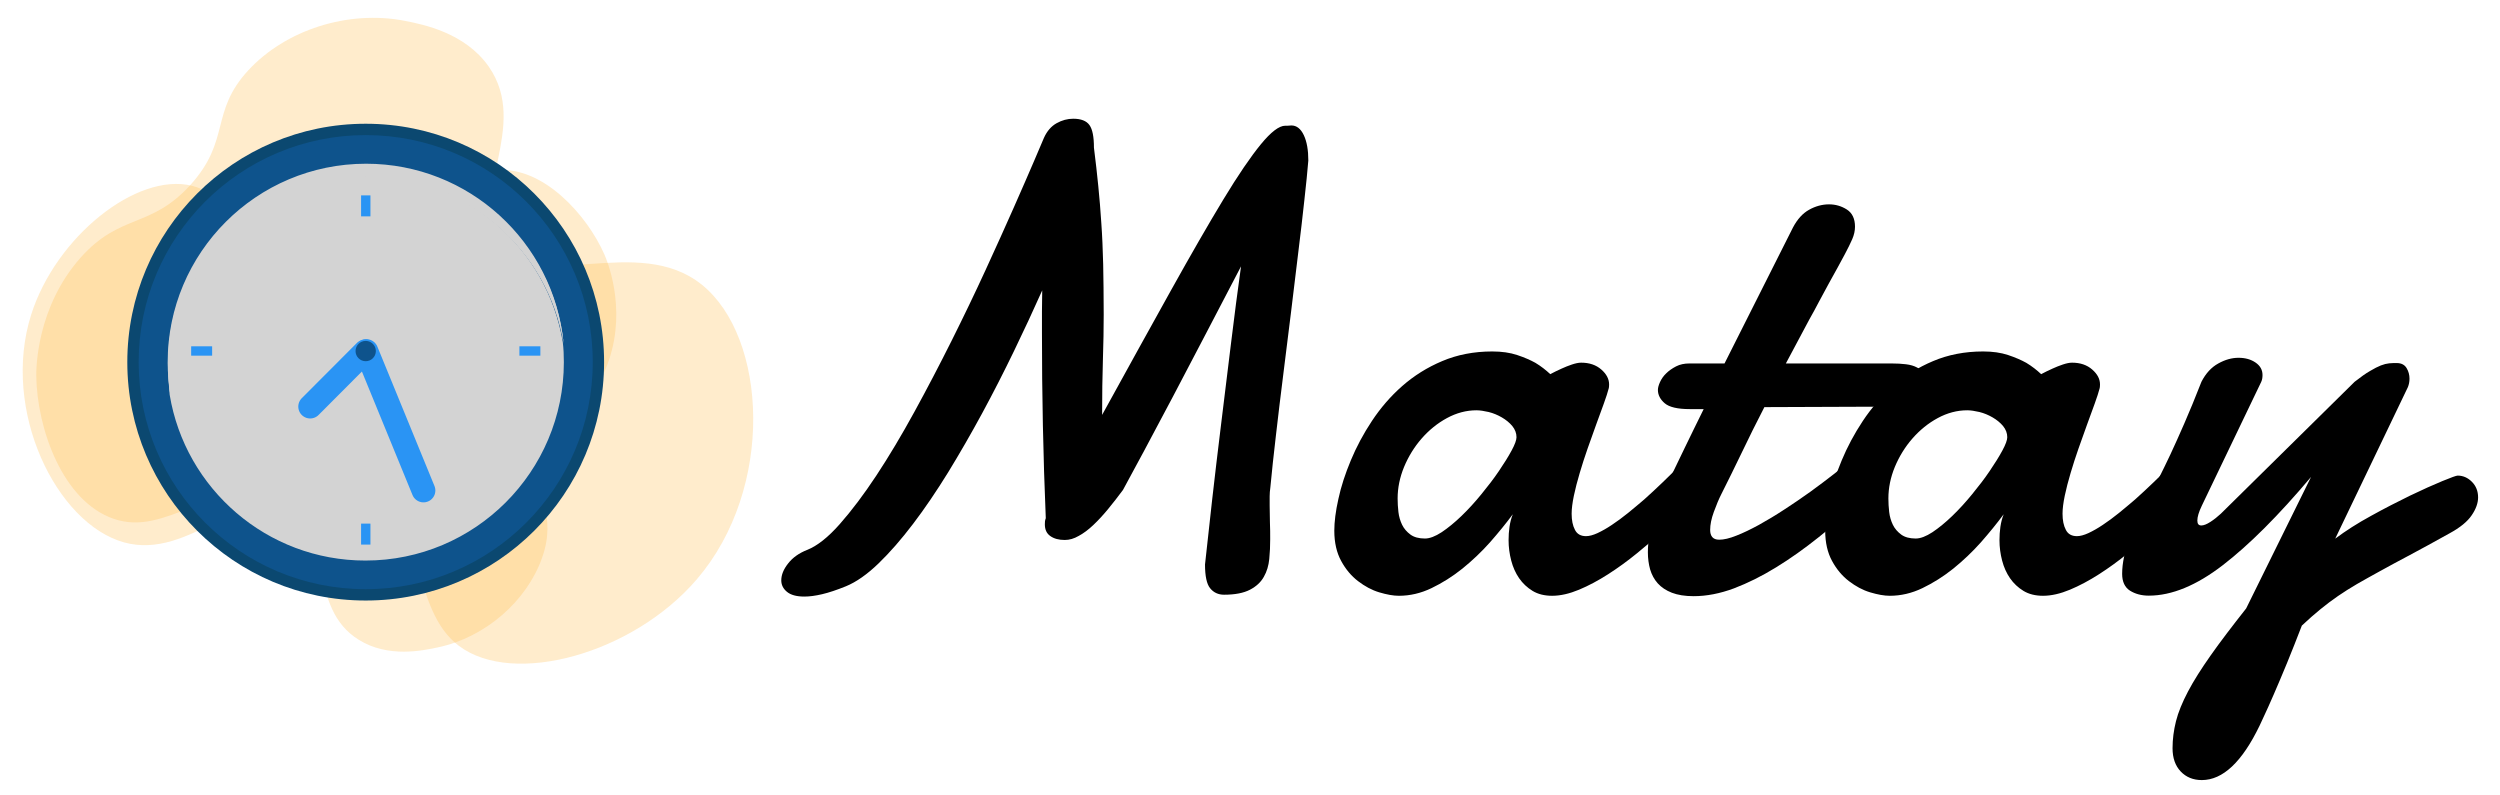 <?xml version="1.0" encoding="utf-8"?>
<!-- Generator: Adobe Illustrator 26.0.1, SVG Export Plug-In . SVG Version: 6.00 Build 0)  -->
<svg version="1.1" id="Laag_1" xmlns="http://www.w3.org/2000/svg" xmlns:xlink="http://www.w3.org/1999/xlink" x="0px" y="0px"
	 viewBox="0 0 1895 602.9" style="enable-background:new 0 0 1895 602.9;" xml:space="preserve">
<style type="text/css">
	.st0{display:none;}
	.st1{display:inline;}
	.st2{fill:#1D1D1B;stroke:#000000;stroke-miterlimit:10;}
	.st3{fill:#FDEACB;}
	.st4{fill:#FDDDA7;}
	.st5{fill:#144E73;}
	.st6{fill:#FEEACC;}
	.st7{fill:#FBDCA7;}
	.st8{fill:#F5D8A6;}
	.st9{fill:#10548C;}
	.st10{fill:#D1D1D2;}
	.st11{fill:#3497F1;}
	.st12{fill:#135891;}
	.st13{opacity:0.3;fill:#FFBE55;enable-background:new    ;}
	.st14{fill:#0B4870;}
	.st15{fill:#0E538C;}
	.st16{fill:#D3D3D3;}
	.st17{fill:none;}
	.st18{fill:#2A94F4;}
	.st19{fill:none;stroke:#2A94F4;stroke-width:18;stroke-linecap:round;stroke-miterlimit:10;}
	.st20{enable-background:new    ;}
</style>
<g id="Laag_1_00000043457860883178024040000016016721337473942665_" class="st0">
	<g class="st1">
		<g>
			<path class="st2" d="M1711,447.8c-0.3,0.7,0.4,1.3,1,1c18-9.5,33.6-18,49.4-25.9c8.8-4.4,17.7-8.9,27.1-11.6
				c4.9-1.4,12.9-1,15.7,2c3.5,3.8,6.1,12.7,3.9,16.6c-4.3,7.8-11.1,15.4-18.7,20c-19.8,12.1-40.6,22.6-61,33.8
				c-4.5,2.5-8.9,5-13.3,7.8c-19,11.9-34.5,26.1-41.5,49.1c-5.8,19-15.1,37.2-24.5,54.9c-4.8,9.2-12.3,17.4-20,24.5
				s-17.8,8.8-27.5,3.4c-9.6-5.3-12.2-15-10.2-24.6c2.8-12.9,6.2-26.2,12.2-37.8c7.4-14.2,18.5-26.5,26.6-40.4
				c20.3-34.4,39.6-69.3,59.4-103.9c0.4-0.7-0.5-1.5-1.2-0.9c-4.8,4.2-9.3,8.7-14,13c-17.4,16.1-33.7,33.4-52.5,47.7
				c-11.2,8.5-25.7,13.9-39.5,17.2c-19.6,4.7-26.9-1.8-28-22.2c0-0.6-0.7-0.9-1.2-0.6c-10.1,6.1-19.6,12.5-29.9,17.4
				c-30,14.2-55.7-1.7-55.7-34.8c0-2-0.4-3.5-1.1-7.4c-0.1-0.6-0.9-0.8-1.3-0.4c-3.4,3.8-5.7,6.8-8.5,9.1
				c-14.6,11.8-28.4,25.1-44.5,34.6c-24.6,14.4-63.9,2.3-69.4-37.7c-0.1-0.6-0.7-0.9-1.2-0.5c-12,8.3-23.4,17.7-36.2,24.1
				c-15.3,7.7-31.5,15-48.1,18.4c-26.5,5.4-38.9-4.9-42.1-31.9c-0.1-0.6-0.7-0.9-1.2-0.5c-7.8,5.7-14.9,11.7-22.8,16.1
				c-10.9,6.1-22.1,12.6-34,16c-19.3,5.5-34.3-4.7-38.8-24.3c-1.5-6.8-2-13.8-3.1-23.1c-0.1-0.6-0.9-0.9-1.3-0.4
				c-3.7,4.1-6.4,7.1-9.1,10.1c-16.6,17.7-34,34.5-59.4,38.6c-28.1,4.5-54.6-16.8-52.8-45c3.3-52.3,24.6-95.4,73.3-120
				c25.2-12.7,51.6-13.5,76.6,3.5c2.6,1.8,7.6,0.6,11.5,0.1c7.2-0.8,14.7-3.9,21.5-2.7c11.1,1.9,15,10.4,11.5,21.3
				c-7.4,22.8-15.4,45.4-22.3,68.4c-3,9.9-7.5,23,2.4,29.7c10.4,7.2,19.7-3.7,28.2-9.5c28-18.8,48.2-43.6,57.9-77
				c0.1-0.5-0.2-1-0.7-1c-5.4-0.3-10.9,0.3-15.5-1.5c-5-1.9-11.2-5.5-12.9-9.9c-1.4-3.8,1.7-10.6,4.7-14.5
				c7.2-9.1,18.2-8.9,28.4-7.7c10.3,1.2,15.3-2.9,19.6-12c13-27.4,27.1-54.2,40.6-81.4c5-10,11.7-18.7,23.6-19
				c6.5-0.2,15.5,1.5,19,5.8c3.4,4.2,3.4,13.7,1.2,19.4c-4.9,12.4-12.1,23.8-18.5,35.6c-8.7,16.2-17.4,32.3-27.1,50.2
				c-0.3,0.5,0.1,1.1,0.7,1.1c23.3,0,44.5-0.2,65.7,0.1c7.5,0.1,14.9,1.4,22.4,1.7c4,0.2,8.5,0.3,12.1-1.2
				c26.7-10.9,52.6-13.4,77.7,4.4c2.1,1.5,6.4,0.8,9.4,0.1c4.6-1.1,8.8-3.5,13.4-4.5c11.4-2.5,27.3,8,21.2,23.6
				c-8.7,21.9-15.6,44.5-22.4,67.1c-3,10-7.5,22.9,2.1,29.9c10.3,7.5,19.8-3.3,28.2-9.1c22.3-15.6,41.3-33.9,49.9-60.9
				c3.9-12.3,9.8-24,15.1-35.9c5.3-11.9,14.6-18.4,27.8-18.3c14.6,0.1,19.8,8.4,13.5,21.7c-12.7,26.7-25.6,53.2-38.3,79.8
				c-3.1,6.6-4.8,13.9-7.8,20.6c-0.3,0.7,0.6,1.4,1.2,0.9c6.3-5.4,14.2-9.2,20.2-15c29.5-28.6,58.5-57.6,88.2-86
				c6.7-6.4,14.6-12.3,23.1-16c5.2-2.3,14.8-2.3,18.1,1c3.1,3.1,2.4,12.7,0,18c-13.5,29.7-28,59-42.1,88.4
				C1714.2,441.1,1713,443.6,1711,447.8z M1374.4,361.9c0.3-0.5-0.1-1.1-0.7-1.1c-23.4,0-46.2-0.1-69,0.2c-2.5,0-6.1,2.1-7.1,4.3
				c-11.7,23.6-23.3,47.3-34.2,71.3c-1.9,4.2-0.6,9.9-0.6,15c0,0.4,0.3,0.8,0.8,0.7c5.5-0.2,11.8,1.2,15.9-1.3
				c24-14.3,47.4-29.6,70.9-44.7c1.5-1,2.5-3,3.4-4.7C1360.5,388.8,1367.1,375.9,1374.4,361.9z M1094.1,361.7
				c-0.1,0-0.2-0.1-0.3-0.1c-30.5,1.7-59.7,38.5-55.4,70.7c2.8,21.4,18,28.8,33.5,14c17.7-17,32.3-37.2,47.5-56.6
				c6-7.6,3-15.4-5-19.9C1108,366.3,1100.9,364.3,1094.1,361.7z M1386,424.6L1386,424.6c0.1,1.1,0.6,5.9,1,7
				c3,9.4,6.9,14.7,13.8,19.8c9.4,7.1,19.5-0.4,26-7.5c14.3-15.6,28.2-31.7,40.5-48.9c10.6-14.8,6.6-24.9-11.2-29.4
				c-8.6-2.2-19.1-1.8-27.4,1.2C1406.2,374.9,1385.9,400.4,1386,424.6z"/>
			<path class="st2" d="M784,282.9c-7.7,16.1-14.1,32-22.7,46.7c-23.8,40.7-47.6,81.5-73.4,121c-14.1,21.7-33.7,38.6-60.9,43.8
				c-14.9,2.8-24.4,0.7-27-7.3c-2.6-7.9,4.6-16.8,15.1-24.3c12.6-9,25.6-18.7,35.1-30.8c35-44.1,59.2-94.8,83.3-145.2
				c18.2-38,34.8-76.6,51.9-115.1c4.2-9.4,10.2-15.7,20.9-16.7c11.3-1,16.1,5.3,16.6,15.3c2.4,51.1,4.5,102.3,6.6,153.4
				c0.5,12.1,0.1,24.3,0.1,38.5c2.8-4.7,5-8.1,7-11.6c27.7-48.6,55-97.4,83.2-145.7c7.7-13.2,17-25.7,27.2-37.1
				c4.2-4.7,13.8-8.4,19.3-6.8c4.4,1.2,9.2,11.3,8.8,17.1c-1.6,28.7-4.8,57.3-7.7,85.9c-6.5,65-20,129.3-18.6,195.1
				c0.5,23.4-8.9,33.5-28.2,34.7c-12.9,0.8-19-3.8-18.3-16.9c1-20.4,3.4-40.8,5.8-61.1c5.8-48.9,11.9-97.7,16.1-147.4
				c-1.8,3.1-3.6,6.1-5.3,9.3c-23.8,44.9-47.1,90-71.6,134.4c-6.7,12.2-16.8,22.7-26.2,33.2c-3.7,4.2-9.5,7.3-14.9,9.1
				c-10.9,3.6-18-2.6-18.2-14.1c-0.7-51.6-1.6-103.3-2.4-154.9C785.4,285.1,784.9,284.5,784,282.9z"/>
			<path class="st3" d="M397.3,192.8c21.4,1,34.9,15,47.8,29.4c6.5,7.3,12.4,15.6,16.1,24.5c3.4,8.2,8.1,10,16.1,10
				c26.5-0.1,51.1,5.9,68.4,28c13.7,17.4,20.1,38,23.3,59.7c0.4,3,1.3,6,2,9c0,11.1,0,22.2,0,33.3c-6.8,22.4-10.6,46.2-20.9,66.8
				c-25.6,51.5-70.5,78.2-125.9,89.4c-17.1,3.5-33.7,2.9-49.9-3.1c-5.4-2-9.7-7-14.5-10.6c4.2-2.2,8.5-4.2,12.5-6.7
				c29.5-19.2,51.5-43,49.6-81.2c19.7-24.7,34.1-52,39.2-83.5c1.5-9.2,2.2-18.5,3.3-27.7c9.9-17.3,9.4-36.2,5.9-54.5
				c-3.1-15.8-8.4-11.4-20.9-16.3C437,233.1,419.1,211.5,397.3,192.8z"/>
			<path class="st3" d="M168.3,202c8-19.1,16-38.1,23.9-57.2c12.3-29.5,36.4-45.6,65.2-55.8c32.5-11.5,64.5-8.6,95.5,5.5
				c29.5,13.5,43,39.3,38.4,71.2c-1,7-1.8,14-2.8,21c-36.4-22.3-75.4-32.7-118.3-27.1c-37.2,4.8-68.7,21.2-96.7,45.4
				C171.8,203.9,170,203,168.3,202z"/>
			<path class="st4" d="M168.3,202c1.8,1,3.5,2,5.3,2.9c-2.1,2.3-4.1,4.7-6.2,7c-30.3,33-46.1,71.7-46.4,116.6
				c-0.3,40.5,13.6,76.1,37.6,108.2c-3.4,1-6.8,2-10.2,3.1c-26.3,8.6-49.2,2.8-65.3-19.1c-23.7-32.1-33.2-68.4-24.4-107.9
				c9.4-42.3,32.2-73.7,75.1-88.4c11.3-3.9,23-8.9,27.9-21.7C163.8,202.5,166,202.2,168.3,202z"/>
			<path class="st5" d="M158.5,436.7c-24-32.1-37.9-67.6-37.6-108.2c0.4-44.9,16.2-83.6,46.4-116.6c2.1-2.3,4.1-4.7,6.2-7
				c27.9-24.2,59.5-40.6,96.7-45.4c42.9-5.5,81.9,4.8,118.3,27.1c3.1,2.2,6.3,4.4,9.4,6.5c21.8,18.6,38.4,36.6,51.9,66.4
				c13.5,50.2,6.3,23.2,14.4,70.4c-1.1,9.2-1.1,18.9-2.6,28.1c-5.1,31.5-19.4,58.8-39.2,83.5c-23.9,25.4-52.2,43.5-85.9,53.1
				c-23.6,1.3-47.2,2.6-70.8,3.8c-36.2-6.8-67.7-22.8-94.7-47.8C166.9,446.1,162.7,441.4,158.5,436.7z M291.2,491.1
				c89.3,2.7,162.6-72,164.7-157.6c2.3-94.3-75.4-165.1-158-167c-91.2-2.1-168.5,67.3-168.9,162.1
				C128.6,419.6,201.1,491.1,291.2,491.1z"/>
			<path class="st6" d="M158.5,436.7c4.2,4.7,8.4,9.3,12.6,14c-15.6,5.3-30.7,12.4-48.1,8.4c-26.4-6.1-43.1-23.9-56.1-45.7
				c-43.5-73.1-19.2-162.6,56-202.9c11.1-6,25.7-5.4,38.7-7.9c-4.9,12.9-16.6,17.8-27.9,21.7C90.9,239,68,270.4,58.6,312.7
				c-8.8,39.5,0.7,75.8,24.4,107.9c16.1,21.9,39.1,27.7,65.3,19.1C151.7,438.7,155.2,437.8,158.5,436.7z"/>
			<path class="st7" d="M336.6,494.7c33.7-9.5,62-27.7,85.9-53.1c1.9,38.3-20.1,62.1-49.6,81.2c-4,2.6-8.3,4.5-12.5,6.7
				c-2.3-0.1-4.5-0.2-6.8-0.3C348,517.7,342.3,506.2,336.6,494.7z"/>
			<path class="st3" d="M336.6,494.7c5.7,11.5,11.4,23.1,17,34.6c-31.3,14.9-77.2,8.3-87.8-30.7C289.4,497.2,313,496,336.6,494.7z"
				/>
			<path class="st8" d="M464.2,330c-7.3-47.5-8.1-47.1-14.4-70.8c13.8,4.1,17.9,2.5,20.3,15.1C471.3,281,477.5,310.8,464.2,330z"/>
			<path class="st9" d="M291.2,491.1c-90.1,0-162.6-71.5-162.2-162.5c0.4-94.8,77.7-164.2,168.9-162.1c82.6,1.9,160.2,72.7,158,167
				C453.8,419.1,380.5,493.8,291.2,491.1z M434.9,327c2.7-67.7-55.7-140-142.2-140.2c-79.7-0.2-143.6,64.8-143,144
				c0.6,77.6,64.9,140.9,142.8,140.6C372.3,471.1,435.5,407,434.9,327z"/>
			<path class="st10" d="M434.9,327c0.6,80-62.6,144.1-142.4,144.4c-77.9,0.3-142.2-63-142.8-140.6c-0.6-79.2,63.3-144.2,143-144
				C379.2,186.9,437.6,259.3,434.9,327z M299.9,324.5c-2.1-3.6-4.1-7.1-6.2-10.7c-3.1,2.7-6.2,5.4-9.3,8.1
				c-10.8,10.4-21.8,20.5-32.2,31.3c-2.4,2.5-2.6,7.2-3.8,10.9c4-1,9.2-0.8,11.8-3.3c9.7-9.7,18.5-20.2,29.3-32.2
				c3.7,8.4,5.6,12.6,7.3,16.9c10.2,24.7,20.2,49.5,30.8,74.1c1.2,2.8,5.4,4.3,8.3,6.5c0.8-3.4,3.1-7.4,2-10
				C325.5,385.4,312.6,355,299.9,324.5z"/>
			<path class="st11" d="M299.9,324.5c12.7,30.5,25.6,60.9,38,91.5c1.1,2.6-1.3,6.7-2,10c-2.8-2.1-7.1-3.7-8.3-6.5
				c-10.6-24.6-20.6-49.4-30.8-74.1c-1.8-4.3-3.7-8.5-7.3-16.9c-10.8,12.1-19.6,22.6-29.3,32.2c-2.5,2.5-7.8,2.3-11.8,3.3
				c1.2-3.7,1.4-8.3,3.8-10.9c10.4-10.8,21.4-20.9,32.2-31.3C288.4,329.5,293.8,329.5,299.9,324.5z"/>
			<path class="st12" d="M299.9,324.5c-6.1,5-11.4,5-15.5-2.5c3.1-2.7,6.2-5.4,9.3-8.1C295.8,317.4,297.8,321,299.9,324.5z"/>
		</g>
	</g>
</g>
<g id="Laag_2_00000029758141052788177690000008045276171790884240_">
	<g>
		<g id="design_00000108996114019328258770000011579484757482165687_">
			<path class="st13" d="M188.2,53.3c-29.3,31.8-13,52.7-43.9,86.9c-30.2,33.3-53,21.2-83.2,55.1c-33.6,37.8-33.7,84.8-33.6,89.7
				c0.5,39.6,19.9,95.1,58.8,108.3c40.4,13.7,68.6-29.1,152.3-26.1c18,0.6,27.1,0.9,37.4,5.6c48.6,22.1,34.4,88.6,71.9,116.8
				c41.3,31.1,132,5.9,180.3-50.5c59.4-69.2,53.3-183.5,3.8-223.3c-49.1-39.4-123.7,7.9-152.3-31.8c-25.4-35.3,22.5-88.2-9.3-133.6
				c-18-25.6-49.4-31.8-63.5-34.6C263.7,7.4,216.5,22.7,188.2,53.3z"/>
			<path class="st13" d="M410.8,423.1c12.1-34-7.3-44.7,5.2-81c12.3-35.5,33.7-33.6,45.7-69.5c13.4-40-1.9-76.1-3.6-79.8
				c-13.3-30.2-46.4-66.4-80.6-63.8c-35.4,2.7-43.1,44.8-108.2,69.9c-14,5.4-21.1,8.2-30.5,7.9c-44.5-1-55.5-56.6-93.4-66
				c-41.8-10.3-103.1,38.7-121.8,97.8C0.7,311.2,42.8,396.8,93.9,411.1c50.5,14.1,92.3-46.6,127.2-25.5c31,18.7,11.6,75.1,50.9,99.4
				c22.2,13.8,48.3,8.2,60,5.7C367.9,483.1,399.1,455.8,410.8,423.1z"/>
		</g>
		<g id="clock_00000149368897714872667150000018184530518988534938_">
			<g>
				<circle class="st14" cx="277.2" cy="274.5" r="180.7"/>
				<circle class="st15" cx="277.2" cy="274.5" r="172.1"/>
				<path class="st16" d="M427.4,274.5c0,83-67.3,150.4-150.4,150.4c-74.7,0-136.6-54.4-148.4-125.7c-0.5-4.9-0.8-9.9-0.8-15.1
					c0-83,67.3-150.4,150.4-150.4c74.7,0,136.6,54.4,148.4,125.7C427.2,264.4,427.4,269.4,427.4,274.5z"/>
				<path class="st16" d="M427.3,260.7C415.6,189.4,353.6,135,278.9,135c-83,0-150.4,67.3-150.4,150.4c0,5.1,0.3,10.1,0.8,15.1
					c-1.3-8-2-16.3-2-24.7c0-83,67.3-150.4,150.4-150.4C355.6,125.3,419.7,184.7,427.3,260.7z"/>
				<path class="st16" d="M427.1,259.4c-11.7-71.3-73.7-125.7-148.4-125.7c-83,0-150.4,67.3-150.4,150.4c0,5.1,0.3,10.1,0.8,15.1
					c-1.3-8-2-16.3-2-24.7c0-83,67.3-150.4,150.4-150.4C355.4,124.1,419.5,183.5,427.1,259.4z"/>
				<g>
					<g>
						<line class="st17" x1="277.2" y1="148.1" x2="277.2" y2="163.9"/>
						<rect x="273.7" y="148.1" class="st18" width="7.1" height="15.9"/>
					</g>
					<g>
						<line class="st17" x1="277.2" y1="396.9" x2="277.2" y2="412.8"/>
						<rect x="273.7" y="396.9" class="st18" width="7.1" height="15.9"/>
					</g>
				</g>
				<g>
					<g>
						<line class="st17" x1="144.9" y1="266.1" x2="160.8" y2="266.1"/>
						<rect x="144.9" y="262.5" class="st18" width="15.9" height="7.1"/>
					</g>
					<g>
						<line class="st17" x1="393.7" y1="266.1" x2="409.6" y2="266.1"/>
						<rect x="393.7" y="262.5" class="st18" width="15.9" height="7.1"/>
					</g>
				</g>
			</g>
		</g>
		<g id="arrows_00000056424851156583784840000000150936294064394174_">
			<line class="st19" x1="276.9" y1="266.3" x2="235.1" y2="308.2"/>
			<line class="st19" x1="277.7" y1="266.1" x2="321" y2="371.8"/>
			<circle class="st15" cx="277.2" cy="266.1" r="7.7"/>
		</g>
	</g>
</g>
<g id="Laag_3">
	<g class="st20">
		<path d="M913.4,427.9c1.5-14.1,3.3-30.4,5.4-49c2.1-18.5,4.4-37.9,6.9-58.2c2.5-20.3,5-40.6,7.5-61.2c2.5-20.5,5-39.7,7.5-57.6
			c-8.7,16.7-17.5,33.6-26.3,50.4c-8.9,16.9-17.3,32.9-25.2,48.1c-8,15.2-15.3,28.9-21.9,41.2s-12,22.2-16.1,29.8
			c-3.8,5.1-7.5,9.9-11.3,14.5c-3.8,4.6-7.5,8.6-11.2,12.1s-7.3,6.2-11,8.2c-3.6,2.1-7.1,3.1-10.6,3.1c-4.6,0-8.2-1-11-3
			s-4.1-4.9-4.1-8.9c0-0.8,0-1.6,0.1-2.3c0.1-0.7,0.3-1.5,0.6-2.3c-1-23.3-1.7-46.8-2.2-70.5c-0.5-23.7-0.7-47-0.7-70
			c0-5.4,0-10.8,0-16.2c0-5.4,0.1-10.7,0.2-16c-6.6,14.8-13.7,30.1-21.4,46c-7.7,15.9-15.7,31.6-24.1,47.1
			c-8.4,15.5-17,30.4-25.8,44.8c-8.9,14.4-17.7,27.4-26.6,39.1c-8.9,11.7-17.6,21.7-26.2,30c-8.6,8.3-16.9,14.1-24.7,17.3
			c-6.9,2.8-12.9,4.8-18,6c-5.1,1.2-9.6,1.8-13.5,1.8c-5.9,0-10.3-1.2-13.2-3.6c-2.9-2.4-4.3-5.3-4.3-8.7c0-4.1,1.7-8.4,5.2-12.8
			c3.4-4.4,8.3-7.9,14.5-10.3c7.5-3,15.8-9.5,24.7-19.6c8.9-10.1,18.2-22.4,27.7-36.8c9.5-14.4,19.1-30.5,28.8-48.2
			c9.7-17.7,19.1-35.7,28.2-53.9c9.1-18.2,17.7-36.1,25.7-53.5c8-17.5,15.2-33.3,21.4-47.4c6.2-14.1,11.4-25.9,15.4-35.3
			c4-9.4,6.5-15.3,7.5-17.6c2.3-5.1,5.5-8.8,9.6-11.1c4.1-2.3,8.3-3.4,12.6-3.4c5.9,0,10,1.6,12.3,4.8c2.3,3.2,3.4,8.9,3.4,17.1
			c1.3,10.3,2.4,20.1,3.3,29.2c0.9,9.1,1.7,18.5,2.3,28.1c0.7,9.6,1.1,19.9,1.4,31c0.2,11.1,0.4,23.8,0.4,38.3
			c0,10.3-0.2,21.7-0.6,34.2c-0.4,12.5-0.6,26.4-0.6,41.8c19.7-35.8,37.1-67.3,52.3-94.6c15.2-27.3,28.4-50.2,39.6-68.7
			c11.2-18.5,20.7-32.4,28.4-41.8c7.7-9.4,13.9-14.1,18.5-14.1h1.7c0.5,0,1,0,1.5-0.1c0.5-0.1,1-0.1,1.5-0.1c3.9,0,7.1,2.5,9.4,7.4
			c2.3,4.9,3.4,11.3,3.4,19.2c-0.7,8-1.6,18-3,30c-1.3,12-2.8,25.1-4.6,39.5c-1.7,14.4-3.6,29.5-5.5,45.4c-2,15.9-3.9,31.7-5.9,47.4
			c-2,15.7-3.8,30.9-5.5,45.6s-3.2,28.1-4.3,40.1c-0.3,2.1-0.5,4.3-0.5,6.5s0,4.5,0,6.8c0,4.3,0.1,8.6,0.2,12.9
			c0.2,4.3,0.2,8.7,0.2,12.9c0,4.9-0.2,9.9-0.7,14.9c-0.5,5-1.8,9.5-4.1,13.5c-2.2,4-5.7,7.3-10.5,9.8c-4.8,2.5-11.3,3.8-19.7,3.8
			c-4.4,0-8-1.7-10.6-5C914.7,442.7,913.4,436.6,913.4,427.9z"/>
		<path d="M1289.7,374.5c-3,2.8-6.9,6.6-11.8,11.6c-4.9,4.9-10.5,10.3-16.9,16c-6.3,5.7-13,11.5-20.2,17.3
			c-7.1,5.8-14.4,11.1-21.9,15.9c-7.5,4.8-14.8,8.7-22,11.7c-7.2,3-14,4.6-20.4,4.6c-5.7,0-10.7-1.2-14.8-3.7
			c-4.1-2.5-7.5-5.7-10.2-9.6c-2.7-3.9-4.7-8.4-6-13.4c-1.3-5-2-10.1-2-15.4c0-3.4,0.2-6.8,0.7-10.2c0.5-3.4,1.3-6.5,2.5-9.5
			c-5.1,6.9-10.9,14-17.3,21.3c-6.5,7.3-13.5,13.9-20.9,19.9c-7.5,6-15.3,10.9-23.4,14.8c-8.1,3.9-16.4,5.8-24.7,5.8
			c-4.3,0-9.2-0.9-14.9-2.6s-11-4.6-16.1-8.5c-5.1-3.9-9.4-9-12.8-15.3c-3.4-6.2-5.2-13.9-5.2-22.9c0-6.7,1-14.8,3.1-24.1
			c2-9.4,5.2-19.1,9.4-29.2c4.2-10.1,9.5-20.1,16-29.9c6.5-9.8,14.1-18.7,23-26.5c8.9-7.8,18.9-14.1,30.3-18.9
			c11.3-4.8,24-7.3,37.9-7.3c7.2,0,13.5,0.9,18.9,2.7c5.4,1.8,10,3.8,13.8,5.9c4.3,2.6,8,5.5,11.3,8.6c2.8-1.5,5.7-2.9,8.6-4.2
			c2.5-1.1,5-2.2,7.8-3.1c2.7-0.9,5-1.4,7-1.4c6.2,0,11.3,1.7,15.3,5.2c3.9,3.4,5.9,7.2,5.9,11.3c0,1.1-0.1,2.1-0.2,2.7
			c-0.8,3.1-2.1,7.1-3.8,11.8c-1.7,4.8-3.7,10.1-5.8,15.9c-2.1,5.8-4.3,11.9-6.5,18.2c-2.2,6.3-4.2,12.5-6,18.6
			c-1.8,6.1-3.3,11.8-4.4,17.1c-1.1,5.3-1.7,9.9-1.7,13.7c0,4.9,0.8,9,2.5,12.2c1.6,3.2,4.4,4.8,8.4,4.8c2.5,0,5.4-0.8,8.7-2.3
			c3.4-1.6,7-3.6,11-6.3c3.9-2.6,8-5.6,12.2-9c4.2-3.4,8.2-6.8,12.2-10.2c9.2-8.2,18.9-17.6,29.3-28.1c2.6-2.1,5.2-3.2,7.6-3.2
			c3.3,0,6,1.6,8.2,4.8s3.3,6.8,3.3,10.7C1294.4,367.6,1292.8,371.4,1289.7,374.5z M1119.2,311c-7.7,0-15.2,2-22.4,5.9
			c-7.2,3.9-13.6,9.1-19.2,15.5c-5.6,6.4-10,13.6-13.3,21.5c-3.3,8-4.9,16-4.9,24c0,3.3,0.2,6.7,0.6,10.2c0.4,3.5,1.4,6.8,2.8,9.7
			s3.6,5.4,6.3,7.4s6.4,3,11,3c3.6,0,7.8-1.6,12.7-4.8c4.8-3.2,9.8-7.3,15-12.3c5.2-5,10.2-10.5,15.1-16.5c4.9-6,9.4-11.8,13.3-17.6
			c3.9-5.7,7.1-10.9,9.6-15.5c2.5-4.6,3.7-8,3.7-10.1c0-3.1-1.1-5.9-3.2-8.5c-2.1-2.5-4.8-4.7-7.9-6.5c-3.1-1.8-6.4-3.2-10-4.1
			C1124.9,311.5,1121.8,311,1119.2,311z"/>
		<path d="M1337.4,308.6c-6.1,11.8-11.8,23.3-17.2,34.6c-5.4,11.2-10.5,21.6-15.3,31.1c-2,3.9-3.9,8.5-5.8,13.7
			c-1.9,5.2-2.8,9.7-2.8,13.7c0,2.3,0.5,4.1,1.6,5.4c1.1,1.3,2.8,2,5.3,2c3.4,0,7.8-1,13-3.1c5.2-2,10.9-4.8,17-8.1
			c6.1-3.4,12.5-7.2,19.2-11.6c6.7-4.3,13.3-8.9,19.8-13.5c6.5-4.7,12.7-9.4,18.6-14c5.9-4.7,11.2-9,15.8-12.9
			c2.6-1.8,5.1-2.7,7.4-2.7c2.8,0,5.1,1.2,6.9,3.7c1.8,2.5,2.7,5.6,2.7,9.4c0,3.8-0.9,7.6-2.7,11.6c-1.8,3.9-5.1,7.8-9.8,11.6
			c-10.7,9.7-21.5,18.9-32.4,27.6c-10.9,8.7-21.7,16.4-32.5,23c-10.7,6.6-21.4,11.9-31.9,15.9c-10.5,3.9-20.7,5.9-30.5,5.9
			c-6.6,0-12.1-0.9-16.5-2.6s-8-4.1-10.7-7.1c-2.7-3-4.6-6.6-5.8-10.6c-1.1-4-1.7-8.3-1.7-12.9c0-8.2,1.4-16.7,4.2-25.6
			c2.8-8.9,5.9-16.8,9.4-23.9c4.9-10.2,9.8-20.3,14.6-30.3c4.8-10,9.6-19.6,14.1-28.8h-10.6c-9.2,0-15.5-1.5-18.9-4.4
			s-5.2-6.3-5.2-10.1c0-1.6,0.5-3.6,1.6-6c1.1-2.4,2.6-4.6,4.7-6.6c2-2,4.6-3.8,7.5-5.3s6.3-2.2,10.1-2.2h26.6l51.9-103.1
			c3.3-6.2,7.3-10.7,12.2-13.4c4.8-2.7,9.9-4.1,15.1-4.1c4.9,0,9.4,1.3,13.5,3.9c4.1,2.6,6.2,7,6.2,13c0,3.1-0.7,6.3-2.1,9.5
			c-1.4,3.2-3.2,6.9-5.5,11.2c-1.5,2.8-3.3,6.1-5.4,10c-2.1,3.9-4.4,8-6.8,12.3c-2.4,4.3-4.8,8.9-7.4,13.7c-2.5,4.8-5,9.4-7.5,13.8
			c-5.6,10.5-11.5,21.6-17.7,33.2h80.2c3.9,0,7.5,0.2,10.8,0.6c3.3,0.4,6.1,1.2,8.5,2.5c2.4,1.2,4.2,2.9,5.5,5c1.3,2.1,2,5,2,8.6
			c0,1.8-0.3,3.6-0.9,5.4c-0.6,1.8-1.6,3.4-3.2,4.9c-1.6,1.5-3.7,2.7-6.4,3.7s-6.2,1.6-10.5,2L1337.4,308.6z"/>
		<path d="M1661.8,374.5c-3,2.8-6.9,6.6-11.8,11.6c-4.9,4.9-10.5,10.3-16.9,16c-6.3,5.7-13,11.5-20.2,17.3
			c-7.1,5.8-14.4,11.1-21.9,15.9c-7.5,4.8-14.8,8.7-22,11.7c-7.2,3-14,4.6-20.4,4.6c-5.7,0-10.7-1.2-14.8-3.7
			c-4.1-2.5-7.5-5.7-10.2-9.6s-4.7-8.4-6-13.4c-1.3-5-2-10.1-2-15.4c0-3.4,0.2-6.8,0.7-10.2c0.5-3.4,1.3-6.5,2.5-9.5
			c-5.1,6.9-10.9,14-17.3,21.3c-6.5,7.3-13.5,13.9-20.9,19.9c-7.5,6-15.3,10.9-23.4,14.8c-8.1,3.9-16.4,5.8-24.7,5.8
			c-4.3,0-9.2-0.9-14.9-2.6s-11-4.6-16.1-8.5c-5.1-3.9-9.4-9-12.8-15.3c-3.4-6.2-5.2-13.9-5.2-22.9c0-6.7,1-14.8,3.1-24.1
			c2-9.4,5.2-19.1,9.4-29.2s9.5-20.1,16-29.9c6.5-9.8,14.2-18.7,23-26.5c8.9-7.8,18.9-14.1,30.3-18.9c11.3-4.8,24-7.3,37.9-7.3
			c7.2,0,13.5,0.9,18.9,2.7c5.4,1.8,10,3.8,13.8,5.9c4.3,2.6,8,5.5,11.3,8.6c2.8-1.5,5.7-2.9,8.6-4.2c2.5-1.1,5-2.2,7.8-3.1
			c2.7-0.9,5-1.4,7-1.4c6.2,0,11.3,1.7,15.3,5.2s5.9,7.2,5.9,11.3c0,1.1-0.1,2.1-0.2,2.7c-0.8,3.1-2.1,7.1-3.8,11.8
			c-1.7,4.8-3.7,10.1-5.8,15.9c-2.1,5.8-4.3,11.9-6.5,18.2c-2.2,6.3-4.2,12.5-6,18.6c-1.8,6.1-3.3,11.8-4.4,17.1
			c-1.1,5.3-1.7,9.9-1.7,13.7c0,4.9,0.8,9,2.5,12.2c1.6,3.2,4.4,4.8,8.4,4.8c2.5,0,5.4-0.8,8.7-2.3c3.4-1.6,7-3.6,11-6.3
			c3.9-2.6,8-5.6,12.2-9c4.2-3.4,8.2-6.8,12.2-10.2c9.2-8.2,18.9-17.6,29.3-28.1c2.6-2.1,5.2-3.2,7.6-3.2c3.3,0,6,1.6,8.2,4.8
			s3.3,6.8,3.3,10.7C1666.5,367.6,1664.9,371.4,1661.8,374.5z M1491.2,311c-7.7,0-15.2,2-22.4,5.9c-7.2,3.9-13.6,9.1-19.2,15.5
			c-5.6,6.4-10,13.6-13.3,21.5c-3.3,8-4.9,16-4.9,24c0,3.3,0.2,6.7,0.6,10.2c0.4,3.5,1.4,6.8,2.8,9.7s3.6,5.4,6.3,7.4
			c2.7,2,6.4,3,11,3c3.6,0,7.8-1.6,12.7-4.8c4.8-3.2,9.8-7.3,15-12.3c5.2-5,10.2-10.5,15.1-16.5c4.9-6,9.4-11.8,13.3-17.6
			c3.9-5.7,7.1-10.9,9.6-15.5c2.5-4.6,3.7-8,3.7-10.1c0-3.1-1.1-5.9-3.2-8.5c-2.1-2.5-4.8-4.7-7.9-6.5c-3.1-1.8-6.4-3.2-10-4.1
			C1496.9,311.5,1493.9,311,1491.2,311z"/>
		<path d="M1784.8,289.4c4.6-3.6,8.5-6.4,11.7-8.2c3.2-1.9,5.9-3.3,8.2-4.2c2.3-0.9,4.4-1.4,6.3-1.6c1.9-0.2,3.8-0.2,5.8-0.2
			c3.4,0,5.9,1.3,7.4,3.8c1.5,2.5,2.2,5.2,2.2,8c0,2.3-0.4,4.4-1.2,6.4l-55.1,114.9c7.9-5.9,16.9-11.7,27.2-17.3
			c10.3-5.7,20.1-10.7,29.5-15.3c9.4-4.5,17.6-8.2,24.4-11c6.8-2.8,10.7-4.2,11.7-4.2c4.1,0,7.7,1.6,10.8,4.7
			c3.1,3.1,4.7,7.1,4.7,11.8c0,4.3-1.6,8.8-4.8,13.5c-3.2,4.8-8.8,9.4-16.9,13.8c-11.5,6.4-21.5,11.9-30,16.4
			c-8.5,4.5-16.1,8.6-22.6,12.2c-6.6,3.6-12.4,6.9-17.5,9.8c-5.1,3-9.9,6-14.4,9.1c-4.5,3.1-8.9,6.4-13.3,10
			c-4.3,3.5-9.1,7.7-14.1,12.4c-3.8,9.8-7.5,19.3-11.2,28.3c-3.7,9-7.1,17-10.1,23.9c-3,6.9-5.5,12.5-7.5,16.7c-2,4.3-3,6.6-3.2,6.9
			c-13.3,27.6-27.9,41.3-43.8,41.3c-6.6,0-11.9-2.2-16-6.5c-4.1-4.3-6.2-10.2-6.2-17.6c0-6.9,0.9-13.7,2.6-20.5
			c1.7-6.8,4.8-14.3,9.1-22.5c4.3-8.2,10.1-17.3,17.2-27.4c7.1-10.1,16.1-21.9,26.9-35.6l49.2-99.7c-24.6,29.2-46.9,51.5-66.9,66.9
			c-20,15.4-38.7,23.1-56.1,23.1c-5.6,0-10.3-1.3-14.3-3.8c-3.9-2.5-5.9-6.8-5.9-12.7c0-8.2,2-17.5,5.9-27.8
			c2.3-5.6,4.6-10.7,6.9-15.4c2.3-4.7,4.7-9.4,7.1-14c2.5-4.7,5-9.7,7.8-15.1c2.7-5.4,5.7-11.5,8.9-18.3c3.2-6.8,6.7-14.7,10.6-23.6
			c3.9-8.9,8.2-19.4,12.9-31.4c3.3-6.4,7.5-11,12.8-13.9c5.2-2.9,10.3-4.3,15.3-4.3c5.1,0,9.4,1.2,12.9,3.6c3.5,2.4,5.3,5.5,5.3,9.5
			c0,2-0.3,3.7-1,5.2l-45,93.8c-2.3,4.8-3.4,8.5-3.4,11.3c0,2.5,1,3.7,3,3.7c1.8,0,4.1-0.9,6.9-2.7c2.8-1.8,5.4-3.9,7.9-6.2
			L1784.8,289.4z"/>
	</g>
</g>
</svg>
